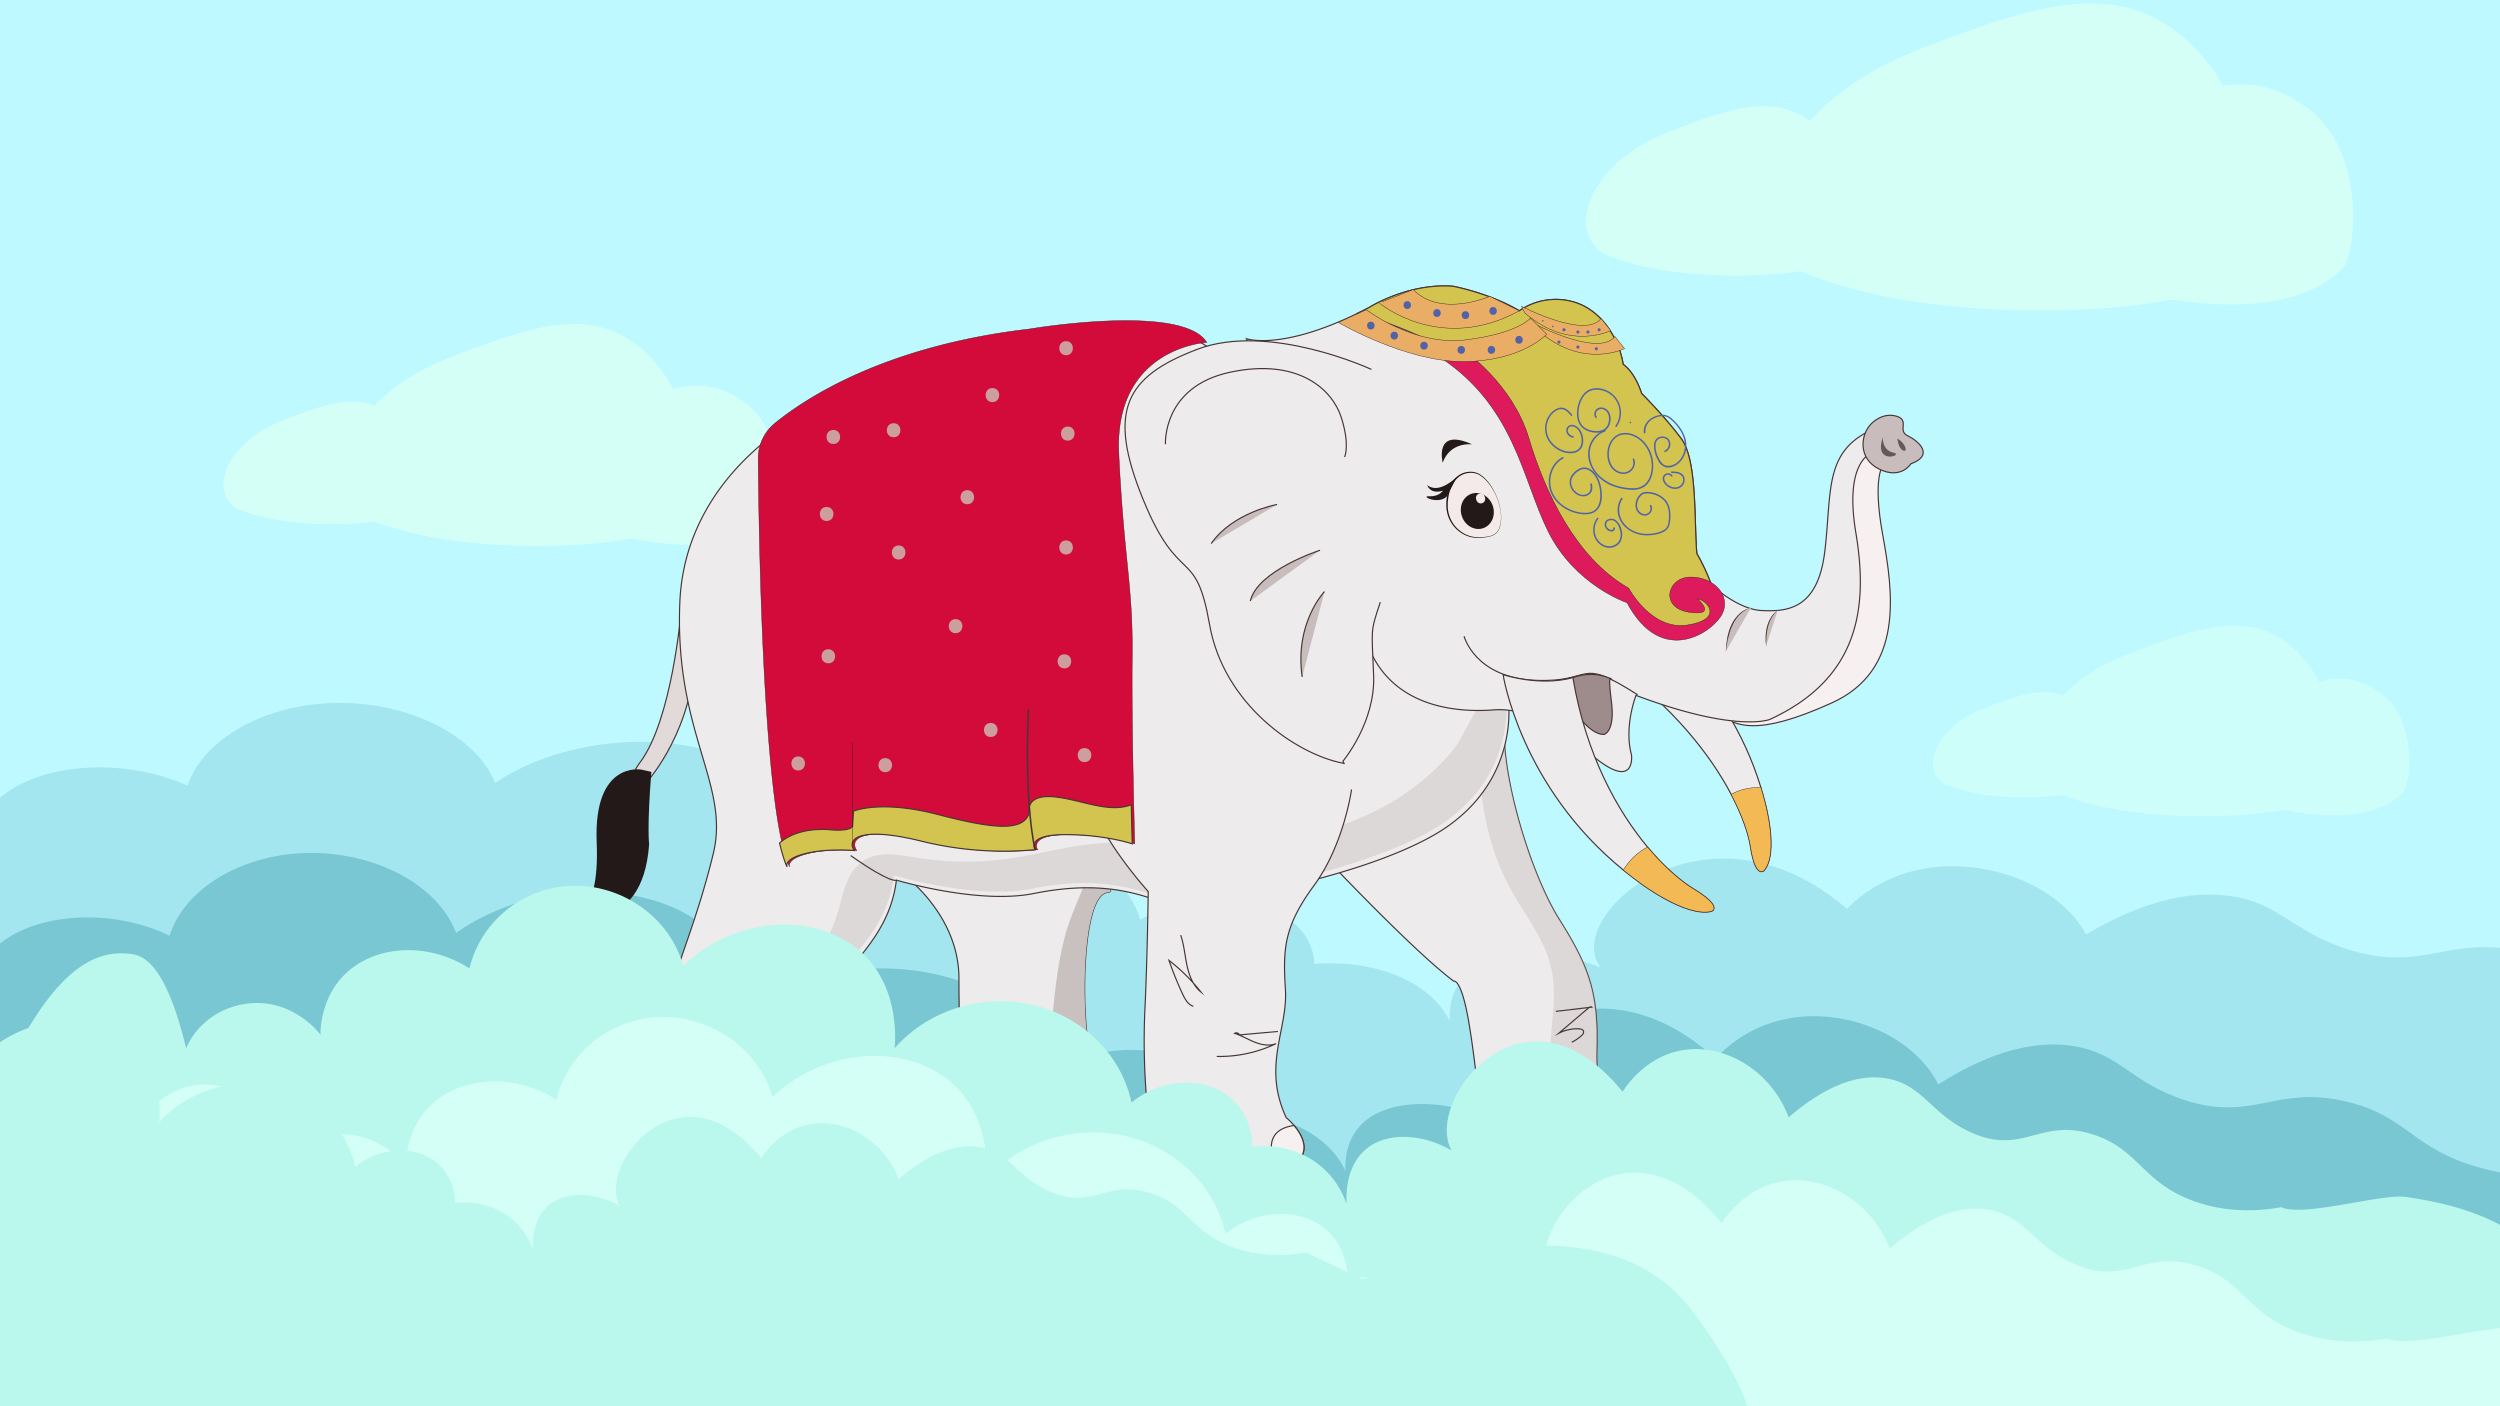 <svg id="Layer_1" data-name="Layer 1" xmlns="http://www.w3.org/2000/svg" xmlns:xlink="http://www.w3.org/1999/xlink" width="1600" height="900" viewBox="0 0 1600 900">
  <defs>
    <style>
      .cls-1, .cls-21, .cls-27 {
        fill: none;
      }

      .cls-2 {
        clip-path: url(#clip-path);
      }

      .cls-3 {
        fill: #bdf9ff;
      }

      .cls-4 {
        fill: #d4fff7;
      }

      .cls-5 {
        opacity: 0.76;
      }

      .cls-6, .cls-7 {
        fill: #79c7d3;
      }

      .cls-6 {
        opacity: 0.37;
      }

      .cls-8 {
        fill: #e2d9d9;
      }

      .cls-10, .cls-13, .cls-15, .cls-17, .cls-21, .cls-22, .cls-27, .cls-8 {
        stroke: #473535;
      }

      .cls-10, .cls-13, .cls-14, .cls-15, .cls-17, .cls-19, .cls-20, .cls-21, .cls-22, .cls-26, .cls-27, .cls-8 {
        stroke-miterlimit: 10;
      }

      .cls-10, .cls-13, .cls-15, .cls-17, .cls-21, .cls-22, .cls-8 {
        stroke-width: 0.75px;
      }

      .cls-9 {
        fill: #231919;
      }

      .cls-10 {
        fill: #edebeb;
      }

      .cls-11, .cls-12 {
        fill: #c9c0c0;
      }

      .cls-11 {
        opacity: 0.43;
      }

      .cls-13 {
        fill: #f7f0f0;
      }

      .cls-14 {
        fill: #f2b955;
      }

      .cls-14, .cls-19, .cls-20, .cls-26 {
        stroke: #231919;
        stroke-width: 0.25px;
      }

      .cls-15 {
        fill: #d3c34f;
      }

      .cls-16 {
        fill: #f4eaea;
      }

      .cls-17, .cls-23 {
        fill: #c9bcbc;
      }

      .cls-18 {
        fill: #5163a8;
      }

      .cls-19 {
        fill: #dd1b5c;
      }

      .cls-20 {
        fill: #eaad65;
      }

      .cls-22 {
        fill: #9e8b8b;
      }

      .cls-24 {
        fill: #473535;
      }

      .cls-25 {
        fill: #635a58;
      }

      .cls-26 {
        fill: #d30b3b;
      }

      .cls-28 {
        fill: #cc9e9e;
      }

      .cls-29 {
        fill: #baf7ec;
      }
    </style>
    <clipPath id="clip-path">
      <rect class="cls-1" width="1600" height="900"/>
    </clipPath>
  </defs>
  <g class="cls-2">
    <g>
      <rect class="cls-3" x="-308" width="2202" height="900"/>
      <g>
        <g>
          <path class="cls-4" d="M361.24,309.73s2.43-26.29,33.21-44.28,56.69-27.67,83.42-6.92,21.06,67.81,15.39,73.34c-11,10.75-34.72,24.88-98,11.07C357.19,334.64,361.24,309.73,361.24,309.73Z"/>
          <path class="cls-4" d="M220,291.59s8.47-39.64,68-62.87,98.31-34.63,131.56,3.54,16.64,102.14-6.78,110.13-121,14.43-179.78-11.25C233.06,331.14,212.08,319.33,220,291.59Z"/>
        </g>
        <g>
          <path class="cls-4" d="M221.91,313.48S223.25,299,240.24,289s31.28-15.27,46-3.81,11.61,37.41,8.49,40.46c-6.08,5.93-19.16,13.73-54.08,6.11C219.68,327.22,221.91,313.48,221.91,313.48Z"/>
          <path class="cls-4" d="M144,303.46s4.67-21.87,37.54-34.68,54.24-19.11,72.59,2,9.18,56.36-3.75,60.77-66.74,8-99.19-6.21C151.19,325.29,139.61,318.77,144,303.46Z"/>
        </g>
      </g>
      <g class="cls-5">
        <g>
          <path class="cls-4" d="M1424.5,488.32s2.09-22.59,28.53-38,48.71-23.78,71.67-5.95,18.1,58.26,13.22,63c-9.45,9.24-29.82,21.37-84.19,9.52C1421,509.72,1424.5,488.32,1424.5,488.32Z"/>
          <path class="cls-4" d="M1303.19,472.73s7.26-34.05,58.44-54,84.47-29.75,113,3,14.3,87.75-5.83,94.62-103.93,12.39-154.45-9.66C1314.38,506.72,1296.35,496.57,1303.19,472.73Z"/>
        </g>
        <g>
          <path class="cls-4" d="M1304.8,491.54s1.15-12.46,15.74-21,26.88-13.12,39.55-3.28,10,32.14,7.29,34.76c-5.22,5.1-16.45,11.8-46.45,5.25C1302.88,503.35,1304.8,491.54,1304.8,491.54Z"/>
          <path class="cls-4" d="M1237.86,482.94s4-18.79,32.25-29.8,46.6-16.42,62.37,1.67,7.88,48.42-3.22,52.21-57.35,6.84-85.22-5.33C1244,501.69,1234.09,496.09,1237.86,482.94Z"/>
        </g>
      </g>
      <path class="cls-6" d="M-370,690c76.09-181.9,136.65-201.28,180.62-196.18q28.77,3.35,48.38,60.09c10.16-16.53,34.07-27.83,61.11-28.89,39.12-1.54,61.66,19.26,62.65,20.2,0-3.62.43-27.48,29.25-42.71,28.53-15.08,73.06-15.45,108,.32,9.45-28,44.23-49.07,85.51-52.49,48.76-4,97.79,17.29,111.38,50.72,45.58-30.43,114.41-34,156.34-13,45.08,22.61,38.72,63.48,38.3,65.84,32.27-25.52,85-36.1,132.76-26.79,43.58,8.49,76.52,32.26,85.51,61.53,26.59-15.16,63.46-16.65,87.08-5.25s24.27,30.86,24.3,33.49c7.24-.58,27.68-1.6,48.91,6,27.45,9.86,36,26.92,37.69,30.6-2.18-48.74,60.79-49.35,96.79-34.14-25.87-32.58,67.51-115.11,157.52-37.65,3.14-3.42,22-23.18,56.56-26.76,38.13-3.94,80.32,13.32,96.45,43.09C1363.84,581,1396,569,1427.38,573.45c33.13,4.71,40,24.15,79,35.25,45.06,12.82,60.7-9.75,107.4,0,43.91,9.16,46,30.67,94,42.84,31.28,8,60.87,6.54,81.15,4.05,19.94,6.58,92.24-8.67,114.07-6.59,115.36,11,135.76,47.21,148.11,64,30.55,41.52-49.74,69.89-51.27,81-2,14.22-120.08,36.29-425.82,38-447.18-22.19-883-19.34-1330.17-16C89.42,817.15-80.32,830.85-234.7,832-275.41,825.08-370,808-370,690Z"/>
      <path class="cls-7" d="M-348,786c70.89-181.9,127.31-201.28,168.27-196.18q26.8,3.34,45.07,60.09c9.46-16.53,31.74-27.83,56.94-28.89,36.44-1.54,57.44,19.26,58.36,20.2,0-3.62.4-27.48,27.25-42.71,26.58-15.08,68.06-15.45,100.63.32,8.8-28,41.21-49.07,79.66-52.49,45.43-4,91.1,17.29,103.77,50.72,42.46-30.43,106.59-34,145.65-13,42,22.61,36.07,63.48,35.68,65.84,30.06-25.52,79.16-36.1,123.68-26.79,40.6,8.49,71.29,32.26,79.67,61.53,24.77-15.16,59.12-16.65,81.13-5.25s22.6,30.86,22.64,33.49c6.73-.58,25.78-1.6,45.56,6,25.57,9.86,33.53,26.92,35.11,30.6-2-48.74,56.64-49.35,90.18-34.14-24.11-32.58,62.89-115.11,146.74-37.65,2.93-3.42,20.45-23.18,52.7-26.76,35.52-3.94,74.83,13.32,89.85,43.09,26.76-17.08,56.72-29.07,86-24.61,30.87,4.71,37.26,24.15,73.58,35.25,42,12.82,56.56-9.75,100.06,0,40.91,9.16,42.91,30.67,87.56,42.84,29.14,8,56.7,6.54,75.6,4.05,18.58,6.58,85.93-8.67,106.27-6.59,107.47,11,126.48,47.21,138,64,28.45,41.52-46.35,69.89-47.77,81-1.81,14.22-111.87,36.29-396.71,38-416.61-22.19-822.61-19.34-1239.22-16-143.84,1.15-302,14.85-445.8,16C-259.87,921.08-348,904-348,786Z"/>
      <g>
        <g>
          <path class="cls-8" d="M435.82,391.81s-5.71,69.3-26.43,96.45c0,0-12.15,15.72,2.85,14.29,0,0,28.58-30,32.15-77.87S435.82,391.81,435.82,391.81Z"/>
          <path class="cls-9" d="M410.46,492.55s-30.72-5.72-28.58,46.44S364,585.42,364,585.42s47.15,15,51.44-45c0,0-1.43-10.71,1.43-46.43"/>
        </g>
        <path class="cls-10" d="M1036.07,746.26c-.76.29-1.55.55-2.35.79a80.28,80.28,0,0,1-9.11,2.19,115,115,0,0,1-31.52,1c-3.61-.37-7.31-.9-11.08-1.63s-7.59-1.64-11.43-2.78c-16.22-4.78-23.32-10.37-25.93-15.42-4.15-8,2.88-14.59,2.88-14.59s-2.67-33.22-7.5-61.62-9.64-26.25-9.64-26.25c-25.18-18.75-79.84-76.63-79.84-76.63-8.83-28.54,62.53-87.55,96.25-101.2,11.22-4.55,18.28-4.08,16.81,4.22-5.89,33.22,15,103.41,34.3,134s25.18,47.69,24.1,83.59S1036,718,1036,718a40,40,0,0,1,6.71,6.16,28,28,0,0,1,6.15,11C1049.81,739,1044.86,743.17,1036.07,746.26Z"/>
        <path class="cls-11" d="M1036.07,746.26c-.76.29-1.55.55-2.35.79a80.28,80.28,0,0,1-9.11,2.19,21,21,0,0,0,.76-5c.29-13.76-14.79-21.88-23.24-32.73-9.66-12.38-10.75-29.32-9.72-45s3.8-31.58.38-46.89c-4.21-18.78-17.1-34.19-26.28-51.11-19.37-35.64-22-77.53-19.71-118.4,11.22-4.55,18.28-4.08,16.81,4.22-5.89,33.22,15,103.41,34.3,134s25.18,47.69,24.1,83.59S1036,718,1036,718a40,40,0,0,1,6.71,6.16,28,28,0,0,1,6.15,11C1049.81,739,1044.86,743.17,1036.07,746.26Z"/>
        <g>
          <path class="cls-10" d="M713.73,700.44c-3.4,11.09-12.92,17.21-25.15,19.73-1.46.3-3,.56-4.5.75a78.8,78.8,0,0,1-11.44.64A129.2,129.2,0,0,1,637.73,716c-1.48-.44-3-.9-4.4-1.4-2.57-.83-5.06-1.74-7.47-2.71-32.15-12.86-10-30.72-10-30.72l-.06-.42c-.35-2.6-2.08-17.32-2.08-54.6,0-41.43-36.44-67.14-36.44-67.14,15-30.93,87.14-12,118.71,1.68,12.19,5.31,18.32,9.85,12.75,10.46-19.94,2.13-17.17,113.45-5.15,117.13a.35.35,0,0,1,.14,0C715.87,691.17,713.73,700.44,713.73,700.44Z"/>
          <path class="cls-12" d="M713.73,700.44c-3.4,11.09-12.92,17.21-25.15,19.73-.88-6,3.37-13.18,4.48-19.79a21.46,21.46,0,0,0-12.14.52c-9.91-16.72-8.65-37.53-6.69-56.86,1.58-15.6,3.6-31.29,7.8-46.42,3.48-12.47,9.26-24,13.67-36.13.09-.28.19-.54.29-.81,12.19,5.31,18.32,9.85,12.75,10.46-19.94,2.13-17.17,113.45-5.15,117.13a.35.35,0,0,1,.14,0C715.87,691.17,713.73,700.44,713.73,700.44Z"/>
          <path class="cls-13" d="M633.33,714.59c-2.57-.83-5.06-1.74-7.47-2.71-32.15-12.86-10-30.72-10-30.72l-.06-.42c2.88-.15,6.14,1,9.71,4.36C634.42,693.55,634.41,706.62,633.33,714.59Z"/>
          <path class="cls-13" d="M672.64,721.56A129.2,129.2,0,0,1,637.73,716c3.15-5.92,10-15.08,22.78-17C672.8,697.2,673.64,711.18,672.64,721.56Z"/>
          <path class="cls-13" d="M713.73,700.44c-3.81,12.41-15.27,18.59-29.65,20.48-.83-9-.06-27.73,19.51-32.65a.35.35,0,0,1,.14,0C715.87,691.17,713.73,700.44,713.73,700.44Z"/>
        </g>
        <path class="cls-10" d="M927.36,528.27c-45.73,32.87-167.19,55-187.2,47.87s-42.85-11.44-78.58-4.29-87.87-8.57-87.87-8.57c-3.58,28.57-20,45-37.86,66.43-14.94,17.93-18.89,45.34-17.26,65.95a88.49,88.49,0,0,0,1.53,11.22c3,14.3-15.5,17-27.24,17.35-.51,0-1,0-1.5,0-2.76,0-5-.06-6.38-.14-.85,0-1.32-.09-1.32-.09-21-.71-36.39-6.63-47.44-14.91a63.17,63.17,0,0,1-7.23-6.34A65.86,65.86,0,0,1,410.6,659a39.83,39.83,0,0,1,.21-5c2.16-19.28,17.87-15.71,17.87-15.71,3.57-19.28,17.14-47.87,27.86-92.15s-25-77.17-21.44-160.76,81.45-120.74,81.45-120.74,200.77-45.72,224.34-50A40.31,40.31,0,0,1,778,226.77L885.2,247.5l78,195.05,2,5S973.08,495.4,927.36,528.27Z"/>
        <path class="cls-13" d="M429,702.77A65.86,65.86,0,0,1,410.6,659C422.17,661.56,452.92,671.49,429,702.77Z"/>
        <path class="cls-13" d="M485,724.11c-.85,0-1.32-.09-1.32-.09-21-.71-36.39-6.63-47.44-14.91,2.52-3.38,10.13-9.71,31.73-8.67C482.73,701.16,485.7,712.77,485,724.11Z"/>
        <path class="cls-11" d="M925.84,525.23c-45.73,32.87-167.18,55-187.19,47.87s-42.86-11.43-78.58-4.28-87.88-8.58-87.88-8.58c-3.58,28.57-20,45-37.86,66.44-14.94,17.93-18.89,45.33-17.26,66a88.58,88.58,0,0,0,1.53,11.21c3,14.31-15.5,17-27.23,17.36h-1.51a61.22,61.22,0,0,0,1.84-7.38C497,685.17,484,652,501.08,628.41c8.08-11.12,21.56-17.58,28.82-29.24,9.67-15.56,7.57-39,23.19-48.6,10-6.13,22.75-3.4,34.33-1.53a195.71,195.71,0,0,0,58.54.42c18.49-2.64,36.6-7.83,55.2-9.53s37.49.18,56.24.88c43.45,1.61,88.25-3.48,126.7-23.76a151.74,151.74,0,0,0,45.61-36.67c8.93-10.67,16.81-37.59,30.94-40.67l1.06-.2,2,5S971.57,492.36,925.84,525.23Z"/>
        <path class="cls-13" d="M1205.27,297.51s-7.14,7.5-.36,44.65S1218.84,429,1172.05,450s-63.94,17.14-77.16,1.07,50-40.37,50-40.37l26.79-14.28,3.57-46.8s-1.07-45.37,10-55.73,21.43-9.64,21.43-9.64Z"/>
        <g>
          <g>
            <path class="cls-10" d="M1128.77,557.33c10-10.7.83-43.81.83-43.81q-1.21-4.89-2.65-9.58c-22.21-73.21-81.16-114.3-81.16-114.3-3.31,23.21-15.54,33.41-15.54,33.41,40.93,29.28,64.87,60.92,77.72,85.35,7.5,14.26,11.21,26.05,12.35,33.5C1123.4,562.15,1128.77,557.33,1128.77,557.33Z"/>
            <path class="cls-14" d="M1128.77,557.33c10-10.7.83-43.81.83-43.81q-1.21-4.89-2.65-9.58c-7-.09-13.56,1.3-19,4.46,7.5,14.26,11.21,26.05,12.35,33.5C1123.4,562.15,1128.77,557.33,1128.77,557.33Z"/>
          </g>
          <path class="cls-10" d="M1187.77,341.09c7.85,47.16,2.5,92.87-55,119.31,0,0-21.07,8.93-85.73-15.36,0,0-7.85,20-2.86,38.21,0,0,2.51,21.44-21.43,3.22s-43.57-33.93-66.8-32.14-67.52-1.08-81.8-45-76.44-192.55-76.44-192.55,21.75,7.8,71.19-16.28c2.39-1.15,4.85-2.4,7.39-3.72,0,0,24.65-15.71,53.59-13.57,0,0,23.21,4.28,42.51,15.71a41,41,0,0,1,34.64-5.7c20,5.7,30,27.14,31.8,40,0,0,7.15,4.28,11.79,18.57,0,0,15,15,25.36,28.93s8.21,52.52,10,73.59a122.13,122.13,0,0,1,9.29,20s1.22,1.14,3.3,2.82c5.63,4.54,17.62,13.09,28.84,13.61,15.37.71,35.72,0,40.37-37.15s-.71-63.22,28.22-77.52l2.51,13.57S1179.9,293.94,1187.77,341.09Z"/>
          <path class="cls-15" d="M1098.55,377.13l-.44,1.64-1.34,15.55c-21.71,27.58-55.2-11.52-55.2-11.52s-32.14-26.27-44.47-43.14-17.41-55.46-40.46-89.49c-18-26.62-67.21-43.57-87.76-49.68,2.39-1.15,4.85-2.4,7.39-3.72,0,0,24.65-15.71,53.59-13.57,0,0,23.21,4.28,42.51,15.71a41,41,0,0,1,34.64-5.7c20,5.7,30,27.14,31.8,40,0,0,7.15,4.28,11.79,18.57,0,0,15,15,25.36,28.93s8.21,52.52,10,73.59a122.13,122.13,0,0,1,9.29,20S1096.47,375.45,1098.55,377.13Z"/>
          <g>
            <g>
              <g>
                <g>
                  <path class="cls-16" d="M960.69,330.73c0,11.42-4.92,13.13-14.91,13.13s-19.29-8.87-19.29-20.29,5.12-21.08,15.11-21.08S960.69,319.31,960.69,330.73Z"/>
                  <path class="cls-9" d="M960.74,330.73a19.91,19.91,0,0,1-1.09,7.42,8.09,8.09,0,0,1-5.43,5,27.46,27.46,0,0,1-7.48,1.05,19,19,0,0,1-7.53-1.1A20.81,20.81,0,0,1,927.92,333a21.32,21.32,0,0,1-2.17-7.45l-.12-1.95,0-1.92a35.16,35.16,0,0,1,.38-3.84,26.89,26.89,0,0,1,2.34-7.38,16.57,16.57,0,0,1,4.94-6.06,13.4,13.4,0,0,1,7.4-2.46,11.32,11.32,0,0,1,7.37,2.29,23.51,23.51,0,0,1,5.33,5.44,39.15,39.15,0,0,1,3.77,6.55A35.48,35.48,0,0,1,960.74,330.73Zm-.1,0A35.39,35.39,0,0,0,957,316.3a36.91,36.91,0,0,0-3.87-6.41,22.77,22.77,0,0,0-5.33-5.22c-4.08-3.06-10-2.53-13.95.4a15.65,15.65,0,0,0-4.61,5.78A25.51,25.51,0,0,0,927,318a31.09,31.09,0,0,0-.36,7.46,20.54,20.54,0,0,0,2,7.16,20.23,20.23,0,0,0,10.72,9.94,18.49,18.49,0,0,0,7.33,1.23,26,26,0,0,0,7.41-.88,7.92,7.92,0,0,0,5.35-4.8A20,20,0,0,0,960.64,330.73Z"/>
                </g>
                <g>
                  <ellipse class="cls-9" cx="945.48" cy="327.05" rx="10.44" ry="11.63" transform="translate(-54.97 326.32) rotate(-19.04)"/>
                  <ellipse class="cls-16" cx="947.57" cy="319" rx="2.89" ry="3.22" transform="translate(-52.23 326.57) rotate(-19.04)"/>
                </g>
              </g>
              <path class="cls-9" d="M942.2,284.4s-13.92-2-18.89,11.73C923.31,296.13,917.54,273.26,942.2,284.4Z"/>
            </g>
            <path class="cls-9" d="M932.65,304.88s-11.33,11.93-19.29,5.57c0,0,1.79,6.16,10.15,3.58,0,0-2.37,3.63-8,3.6l-.79,0c-6.17-.4,5.56,5.56,11.13.2"/>
          </g>
          <g>
            <path class="cls-10" d="M877.7,236.42s-65.37-30.36-111.45-12.86-57.87,39.3-34.65,96.09,33.58,28.94,42.51,80,55.37,83.23,86.09,88.95l-.72-1.43s20.72-24.65,19.65-54.66-2.5-27.14,4.29-47.15"/>
            <path class="cls-10" d="M745.89,284.29s-2.15-36.79,41.43-46.08,65.38,11.07,71.09,28.93,2.14,25.36,2.14,25.36"/>
            <path class="cls-17" d="M817.33,322.87s-28.22,5-42.15,25"/>
            <path class="cls-17" d="M844.84,352.16s-40,12.86-44.66,32.51"/>
            <path class="cls-17" d="M847.69,378.59s-19.29,20-14.28,54.66"/>
          </g>
          <path class="cls-18" d="M1031.66,222.78a1,1,0,0,0,0-2,1,1,0,0,0,0,2Z"/>
          <g>
            <path class="cls-18" d="M1027,275.29a15.71,15.71,0,0,0-10,10.83c-1.5,5.36-.06,11.12,3.05,15.64a26.52,26.52,0,0,0,14,9.95,38,38,0,0,0,9,1.69,15.22,15.22,0,0,0,8.55-1.43c4.82-2.7,6.55-9,6.49-14.18a22.85,22.85,0,0,0-5.59-14.68c-3.42-3.89-8.73-6.67-14-5.92-5.54.77-8.88,5.72-9.64,10.94-.78,5.4.89,11.77,6.18,14.26a8.43,8.43,0,0,0,7.35.16,7.49,7.49,0,0,0,3.93-5.6,6,6,0,0,0-.49-3.25c-.26-.59-1.12-.08-.86.5a5.81,5.81,0,0,1-1.29,6.11,6.55,6.55,0,0,1-6.51,1.79c-5.42-1.33-7.71-7-7.49-12.12.21-4.83,2.62-10.08,7.6-11.52,4.8-1.39,10.09.92,13.51,4.28a21.57,21.57,0,0,1,6.2,13c.5,4.75-.45,10.43-4,13.92a10.86,10.86,0,0,1-7.53,2.79,33.49,33.49,0,0,1-8.35-.95,27.67,27.67,0,0,1-14.18-7.74,19.63,19.63,0,0,1-5.51-14,15.48,15.48,0,0,1,6.74-12.07,12.64,12.64,0,0,1,3.08-1.47c.61-.19.35-1.16-.26-1Z"/>
            <path class="cls-18" d="M1034.72,273a15.73,15.73,0,0,0-11.93-24.55,12,12,0,0,0-6,1.1,11.1,11.1,0,0,0-4,3.54,20.21,20.21,0,0,0-3.49,10.16c-.26,3.39.36,7,2.63,9.67,2.49,2.92,6.84,4.12,10.57,4a9,9,0,0,0,5.15-1.7,8.28,8.28,0,0,0,2.87-4.77c.81-3.48-.11-7.78-3.72-9.26a4.85,4.85,0,0,0-4.67.39,4.44,4.44,0,0,0-1.76,3.89,3.52,3.52,0,0,0,.79,1.93c.39.51,1.09-.2.7-.71a3.09,3.09,0,0,1,.26-3.72,3.58,3.58,0,0,1,4-1c3.46,1.16,4.16,5.35,3.34,8.47a7,7,0,0,1-2.86,4.25,8.6,8.6,0,0,1-4.81,1.19c-3.37,0-7.16-1.15-9.34-3.87-1.91-2.39-2.39-5.62-2.19-8.59a19.82,19.82,0,0,1,2.89-9.13,10.73,10.73,0,0,1,3.4-3.47,10.33,10.33,0,0,1,5.31-1.41,14.72,14.72,0,0,1,8.94,3.09,14.41,14.41,0,0,1,5.25,7.93,15.09,15.09,0,0,1-.93,9.93,15.33,15.33,0,0,1-1.22,2.12c-.36.53.51,1,.87.51Z"/>
            <path class="cls-18" d="M1053.06,276.76a9.16,9.16,0,0,1,4.75-8.61c2.94-1.72,7.22-2.73,10.21-.66a24.88,24.88,0,0,1,3.67,3.29,27.72,27.72,0,0,1,3.2,4,19.66,19.66,0,0,1,3.41,9.11c.48,5.44-2.38,11.72-7.75,13.68a7.13,7.13,0,0,1-5,.2c-1.63-.66-2.69-2.29-3.54-3.76a18.93,18.93,0,0,1-2-5,12.2,12.2,0,0,1-.33-5.06,4.2,4.2,0,0,1,3-3.49,4.58,4.58,0,0,1,4,.73c2.34,1.87,1.49,6-1.2,7.12-.59.24-.34,1.21.26,1a5.51,5.51,0,0,0,2.94-7c-1.14-2.81-4.72-3.66-7.29-2.37-3.46,1.74-3.1,6.33-2.33,9.49a19.54,19.54,0,0,0,2.29,5.53,8.31,8.31,0,0,0,4.11,3.91c3.22,1.11,7-.55,9.29-2.76a15,15,0,0,0,4.34-8.42c1.21-7.45-3.24-14.47-8.56-19.26a9.89,9.89,0,0,0-4.92-2.88,12.44,12.44,0,0,0-5.91.73c-3.6,1.25-6.72,4-7.54,7.88a8.8,8.8,0,0,0-.16,2.71c.06.64,1.06.65,1,0Z"/>
            <path class="cls-18" d="M1006.19,265.43c-1.93-2.34-4.4-5-7.73-4.49-3,.42-5.7,2.81-7.31,5.31a14.85,14.85,0,0,0,.36,16.48c3.35,4.75,9.67,8.21,15.58,7.18a7.07,7.07,0,0,0,6-5.85,12.66,12.66,0,0,0-1.69-8.73c-1.42-2.22-4.67-4.51-7.34-2.88a3.72,3.72,0,0,0-1.63,3.4,4.63,4.63,0,0,0,2.11,3.42,6.4,6.4,0,0,0,2,.88.5.5,0,0,0,.26-1,4.6,4.6,0,0,1-3.16-2.41,2.92,2.92,0,0,1,.63-3.26c1.11-1,2.85-.56,4,.1a7,7,0,0,1,2.51,2.66,11.64,11.64,0,0,1,1.26,7.8,6,6,0,0,1-2,3.49,7.06,7.06,0,0,1-3.61,1.43c-5.18.66-10.67-2.29-13.75-6.34a13.85,13.85,0,0,1-1.48-14.48,11.62,11.62,0,0,1,6.23-6c3.47-1.22,6,1.47,8,3.92.41.5,1.12-.21.71-.7Z"/>
            <path class="cls-18" d="M1000,292.56c-7.12,3.72-10.17,12.72-8.26,20.27,2.14,8.43,10.16,14.33,18.42,15.9,4.27.81,9.55.81,12.5-2.93s2.82-9,2.12-13.28c-.76-4.64-2.91-9.83-7.15-12.3a6.93,6.93,0,0,0-6.27-.54,13,13,0,0,0-5.42,4.47c-2.59,3.77-1.28,8.84,2.19,11.58a8.11,8.11,0,0,0,6.52,1.82,5.58,5.58,0,0,0,4.29-3.85,9.17,9.17,0,0,0-.16-4c-.12-.63-1.08-.36-1,.27a7.31,7.31,0,0,1,0,3.8A4.29,4.29,0,0,1,1016,316a6.14,6.14,0,0,1-6.18-.28c-3.49-2-5.49-6.66-3.42-10.36a11.83,11.83,0,0,1,4.83-4.47,6,6,0,0,1,6,.28c3.83,2.29,5.77,7,6.53,11.22a24.53,24.53,0,0,1,.28,6.84,11.9,11.9,0,0,1-1.93,5.71c-2.53,3.56-7.41,3.62-11.3,2.93-7.55-1.32-14.91-6.26-17.59-13.67-2.39-6.6-.53-14.85,5-19.29a14.38,14.38,0,0,1,2.25-1.45c.57-.29.07-1.16-.5-.86Z"/>
            <path class="cls-18" d="M1037.49,318.81a13.89,13.89,0,0,0-1.82,10.88,15.9,15.9,0,0,0,6,8.91,20.1,20.1,0,0,0,10.85,4,25.62,25.62,0,0,0,6.6-.42,19.35,19.35,0,0,0,5.76-1.87,7.07,7.07,0,0,0,3.5-4.16,22.56,22.56,0,0,0,.7-6.24c0-3.94-.92-7.81-3.8-10.65a16.28,16.28,0,0,0-9.42-4.33c-1.9-.23-4-.23-5.6.95a9.46,9.46,0,0,0-3.13,4.72c-1.11,3.52,0,7.65,3.7,9.07a4.65,4.65,0,0,0,4.53-.54,4.92,4.92,0,0,0,2-3.76,3.85,3.85,0,0,0-.55-2c-.34-.55-1.2,0-.87.5a3.32,3.32,0,0,1-.33,3.65,3.62,3.62,0,0,1-3.73,1.43,5.35,5.35,0,0,1-3.55-2.84,7,7,0,0,1-.2-5.24,8,8,0,0,1,3-4.34c1.51-.94,3.49-.8,5.18-.53a15.15,15.15,0,0,1,8.3,4c2.6,2.57,3.5,6,3.51,9.61a26.12,26.12,0,0,1-.48,5.59,6.1,6.1,0,0,1-3,4.13,17,17,0,0,1-5,1.76,25.22,25.22,0,0,1-5.87.59,19.68,19.68,0,0,1-10.21-2.92,15.72,15.72,0,0,1-6.28-7.32,13.53,13.53,0,0,1-.07-9.88,11.62,11.62,0,0,1,1.19-2.19c.36-.54-.51-1-.87-.51Z"/>
            <path class="cls-18" d="M1069.9,302.74c2.18,0,4.88.07,6.44,1.85,1.39,1.56,1,4-.25,5.52-3,3.75-10,1.19-10.89-3.23a2.41,2.41,0,0,1,1.43-2.89,2.52,2.52,0,0,1,2.85.81c.37.53,1.24,0,.87-.5a3.49,3.49,0,0,0-5.88.38c-1.24,2.67,1,5.58,3.17,6.92,2.37,1.46,5.72,1.93,8.1.21a5.86,5.86,0,0,0,2.17-6.52c-1.22-3.2-5.08-3.52-8-3.55a.5.5,0,0,0,0,1Z"/>
            <path class="cls-18" d="M1022.07,331.65a12.57,12.57,0,0,0-1.1,13.16c2.11,4.05,6.84,6.8,11.41,5.45a8,8,0,0,0,5-4.05,10.67,10.67,0,0,0,.29-7.51,10.19,10.19,0,0,0-3.63-5.83,5,5,0,0,0-5.51-.13c-2.07,1.39-1.94,4.1-.39,5.84a4.33,4.33,0,0,0,3.45,1.59,2.07,2.07,0,0,0,1.93-2.37c-.11-.63-1.07-.36-1,.27a1,1,0,0,1-.73,1,2.38,2.38,0,0,1-1.88-.35,4.05,4.05,0,0,1-1.83-2.12,2.72,2.72,0,0,1,2.28-3.59c4.17-.83,6.22,4.46,6.7,7.69a8,8,0,0,1-1.23,6.05,7.44,7.44,0,0,1-4.52,2.7c-3.88.75-7.67-1.76-9.46-5.1a11.57,11.57,0,0,1,1.07-12.23c.39-.51-.48-1-.87-.51Z"/>
            <path class="cls-18" d="M1043.45,270.86a.5.5,0,0,0,0-1,.5.5,0,0,0,0,1Z"/>
          </g>
          <path class="cls-19" d="M937.36,224.63s30.72,21.08,41.08,55.73,30,76.8,63.94,96.09c0,0,14.29,27.15,37.51,23.58s13.21-15.72,6.43-16.79c0,0,13.57,11.43-5.36,8.57s-13.93-22.5,1.07-22.5,25.72,11.79,20.36,23.22-38.58,35.36-61.08-6.79c0,0-33.22-11.07-50.37-45.37s-21.43-82.16-72.87-114Z"/>
          <g>
            <path class="cls-20" d="M973.79,196.06s40.73,21.16,50.91,7.77l6.16,7.76s-26.53,13.4-54.92-11.25Z"/>
            <path class="cls-20" d="M982.63,207.58s40.73,21.16,50.91,7.77l6.16,7.77s-26.52,13.39-54.92-11.26Z"/>
            <g>
              <g>
                <path class="cls-20" d="M856.62,206.42l17.87-8.22s30.36,23.58,63.94,19.29,41.08-13.93,41.08-13.93l10.36,10.36s-15.72,17.14-52.87,17.5S856.62,206.42,856.62,206.42Z"/>
                <path class="cls-20" d="M882.7,193.91s38.94,32.87,89.66,5l-18.93-9.28s-31.08,13.93-48.94-4.29l-20,7.86"/>
              </g>
              <path class="cls-18" d="M935.21,226.42c3.22,0,3.23-5,0-5s-3.22,5,0,5Z"/>
              <path class="cls-18" d="M954.5,226.42c3.22,0,3.23-5,0-5s-3.22,5,0,5Z"/>
              <path class="cls-18" d="M972.19,220c3.21,0,3.22-5,0-5s-3.23,5,0,5Z"/>
              <path class="cls-18" d="M911.37,223.74c3.22,0,3.22-5,0-5s-3.22,5,0,5Z"/>
              <path class="cls-18" d="M892.35,217.31c3.21,0,3.22-5,0-5s-3.23,5,0,5Z"/>
              <path class="cls-18" d="M877.34,210.88c3.22,0,3.23-5,0-5s-3.22,5,0,5Z"/>
              <path class="cls-18" d="M900.65,197.75c3.22,0,3.22-5,0-5s-3.22,5,0,5Z"/>
              <path class="cls-18" d="M919.67,202.84c3.22,0,3.23-5,0-5s-3.22,5,0,5Z"/>
              <path class="cls-18" d="M937.89,204.18c3.22,0,3.22-5,0-5s-3.22,5,0,5Z"/>
              <path class="cls-18" d="M955.57,201.5c3.22,0,3.23-5,0-5s-3.22,5,0,5Z"/>
            </g>
            <path class="cls-18" d="M987.37,205.84a.5.5,0,0,0,0-1,.5.5,0,0,0,0,1Z"/>
            <path class="cls-18" d="M993.8,209.42a.5.5,0,0,0,0-1,.5.5,0,0,0,0,1Z"/>
            <path class="cls-18" d="M1000.94,212.06a1,1,0,0,0,0-2,1,1,0,0,0,0,2Z"/>
            <path class="cls-18" d="M1009.87,213.49a1,1,0,0,0,0-2,1,1,0,0,0,0,2Z"/>
            <path class="cls-18" d="M1016.3,213.49a1,1,0,0,0,0-2,1,1,0,0,0,0,2Z"/>
            <path class="cls-18" d="M1023.45,212.06a1,1,0,0,0,0-2,1,1,0,0,0,0,2Z"/>
            <path class="cls-18" d="M1021.66,224.2a1,1,0,0,0,0-2,1,1,0,0,0,0,2Z"/>
            <path class="cls-18" d="M1009.87,223.13a1,1,0,0,0,0-2,1,1,0,0,0,0,2Z"/>
            <path class="cls-18" d="M997.73,219.92a1,1,0,0,0,0-2,1,1,0,0,0,0,2Z"/>
          </g>
          <path class="cls-21" d="M937,407.17s6.79,26.44,45.37,28.22,26.07-16.07,65.72,9.29"/>
          <path class="cls-22" d="M998.08,439.68s15.36,30.72,28.58,30.36c0,0,7.15-1.78,4.64-21.07s0-14.29,0-14.29-9.65-6.07-24.65-1.07l-10.35,2.14Z"/>
          <g>
            <path class="cls-10" d="M1095.25,583.29c-17.15,3.91-47.52-19.65-47.52-19.65q-4.55-3.35-8.79-6.8c-66.08-53.73-76.94-125-76.94-125,26.8,7.86,44.65,1.79,44.65,1.79,8.35,49.86,28.82,85.76,47.79,108.5,11.09,13.27,21.65,22,29,26.53C1103.46,580.78,1095.25,583.29,1095.25,583.29Z"/>
            <path class="cls-14" d="M1095.25,583.29c-17.15,3.91-47.52-19.65-47.52-19.65q-4.55-3.35-8.79-6.8a40,40,0,0,1,15.5-14.73c11.09,13.27,21.65,22,29,26.53C1103.46,580.78,1095.25,583.29,1095.25,583.29Z"/>
          </g>
        </g>
        <g>
          <g>
            <path class="cls-23" d="M1120.61,389s-15,1.61-16.08,27.87"/>
            <path class="cls-24" d="M1120.61,389a14,14,0,0,0-3.88,1.74,18.14,18.14,0,0,0-3.3,2.61,22.81,22.81,0,0,0-4.68,7,29.85,29.85,0,0,0-1.58,3.93c-.45,1.34-.73,2.74-1.14,4.11s-.58,2.8-.82,4.21-.38,2.85-.64,4.28h-.07l.32-4.32c.17-1.44.43-2.86.64-4.29s.63-2.82,1-4.2a32.41,32.41,0,0,1,1.56-4,22.36,22.36,0,0,1,5-7.05,15.43,15.43,0,0,1,7.58-4Z"/>
          </g>
          <g>
            <path class="cls-23" d="M1137.76,390.56s-9.65,5.36-7.51,23"/>
            <path class="cls-24" d="M1137.77,390.59a15,15,0,0,0-2.18,2.26,17.06,17.06,0,0,0-1.74,2.57,23.2,23.2,0,0,0-2.29,5.72,32.34,32.34,0,0,0-1,6.13c-.1,1-.11,2.09-.18,3.14s0,2.11,0,3.19h-.07l-.28-3.18c0-1.06,0-2.12,0-3.18a30.79,30.79,0,0,1,.29-3.18l.24-1.57.38-1.55a21.78,21.78,0,0,1,2.52-5.84,14.84,14.84,0,0,1,4.38-4.58Z"/>
          </g>
        </g>
        <g>
          <path class="cls-10" d="M865,505.22s-4.83,35.38-24.11,61.62-19.83,40.74-18.22,66.46-15,48.76.53,82a43.11,43.11,0,0,1,5,5c4.66,5.55,10,14.69,3.07,22.28-2.31,2.54-7,4.94-13.18,6.85h0a88.5,88.5,0,0,1-10.35,2.42h0c-13.48,2.33-30.51,2.42-46.33-1.92-2.05-.54-4.07-1.18-6.07-1.9-9.77-3.49-18.78-8.86-25.83-16.7,0,0-5.42-6.9,3.58-20.69.37-.59.79-1.2,1.23-1.82a445.81,445.81,0,0,1-1.61-62.15c1.61-32.69,2.16-76.1,2.16-76.1s-22-24.1-32.69-47.15"/>
          <path class="cls-21" d="M755.64,598.49c2.15,6.2,2.64,12.84,4,19.26s3.85,13,8.94,17.12a118.52,118.52,0,0,0-20.44-20.22,231,231,0,0,0,9,22.15c1.47,3,3.4,6.28,6.63,7.25"/>
          <path class="cls-21" d="M817.87,660.14l-24.57,2.2a2.21,2.21,0,0,0-3.15-1c4.47,1.43,8.52,3.91,12.88,5.64s9.33,2.67,13.69.93a84,84,0,0,1-38,8.21"/>
          <path class="cls-13" d="M831.26,742.6c-2.31,2.54-7,4.94-13.18,6.85h0c-11.28-22.63,1.41-28,10.13-29.13C832.85,725.87,838.15,735,831.26,742.6Z"/>
          <path class="cls-13" d="M807.69,751.87c-13.48,2.33-30.51,2.42-46.33-1.92.07-.35.15-.71.24-1.12,1.38-6.17,6.3-18.42,23.58-18C795.81,731.07,803,741.12,807.69,751.87Z"/>
          <path class="cls-13" d="M755.29,748.05c-9.77-3.49-18.78-8.86-25.83-16.7,0,0-5.42-6.9,3.58-20.69,2.65-1.7,6.05-1.5,10.34,2.48C753.86,722.82,760.4,737.85,755.29,748.05Z"/>
        </g>
        <path class="cls-21" d="M573.71,563.28s-2.86,2.85-29.29-15.72"/>
        <path class="cls-13" d="M982,748.6c-3.76-.73-7.59-1.64-11.43-2.78-16.22-4.78-23.32-10.37-25.93-15.42C952.38,726.15,976,716.13,982,748.6Z"/>
        <path class="cls-13" d="M1033.72,747.05c-10.17,3.13-24.58,4.82-40.63,3.18.87-7.23,4.92-17.86,20.89-20C1026.43,728.65,1031.64,737.7,1033.72,747.05Z"/>
        <path class="cls-13" d="M1036.07,746.26c-1.58-5.45-3.69-17.49,6.59-22.15a28,28,0,0,1,6.15,11C1049.81,739,1044.86,743.17,1036.07,746.26Z"/>
        <path class="cls-21" d="M995.77,647.27l23-2.7c-.55-.54-1.46,0-2.06.46L997.59,661.3a25.66,25.66,0,0,1,12.74-2.86c1.32,0,2.95.47,3.18,1.77a3,3,0,0,1-1.27,2.49,26.68,26.68,0,0,1-6.3,4.34"/>
        <g>
          <path class="cls-17" d="M1197.23,271.61s6.7-7.77,16.08-5.36.8,9.38,7.5,12.59,17.68,12.33,2.14,18c0,0-6.16,10.18-20.09,3.48S1190.8,278.31,1197.23,271.61Z"/>
          <path class="cls-25" d="M1205,279.91s-.53,8.31,6.83,9.78S1198.84,298.13,1205,279.91Z"/>
          <path class="cls-25" d="M1214.38,280.72s.27,5.76,3.48,7.5S1220,283.93,1214.38,280.72Z"/>
        </g>
        <g>
          <g>
            <path class="cls-26" d="M716.05,290.37c3.22,68,9.11,84.12,8.58,129.67-.33,28.8.4,69.16,1,95,.33,15,.62,25.06.62,25.06s-17.14-5.9-42.87-5.9-19.28,9.65-19.28,9.65a218.53,218.53,0,0,1-72.34-5.36c-29.7-7.43-42.57-4.69-44.47.64-.58,1.58-.17,3.4,1.06,5.26,0,0-18.22-1.61-32.14,2.14-12.28,3.31-11.23,7.45-10.82,8.38-.47-.9-2.36-4.92-4.86-15.32-6.11-25.38-13.85-96.87-15.29-245.88a29,29,0,0,1,10.64-22.8c20.46-16.67,71.33-49.69,162.86-60.34,0,0,98-16.62,113.59,8.57C772.32,219.1,712.85,222.31,716.05,290.37Z"/>
            <path class="cls-15" d="M724.63,540.06s-17.14-5.9-42.87-5.9-19.28,9.65-19.28,9.65a218.53,218.53,0,0,1-72.34-5.36c-29.7-7.43-42.57-4.69-44.47.64-.58,1.58-.17,3.4,1.06,5.26,0,0-18.22-1.61-32.14,2.14-12.28,3.31-11.23,7.45-10.82,8.38-.47-.9-2.35-4.92-4.86-15.32,5.12-4.48,14.67-9.52,31.21-8.6,0,0,13.41,1.6,15.55-2.15l.53-9.64s17.14-7.5,54.12,2.14S655,532,658.73,520.24c0,0-3.22-12.33,16.61-10.19,16.88,1.82,34.54,10.64,48.67,4.95C724.35,530,724.63,540.06,724.63,540.06Z"/>
            <path class="cls-27" d="M662.48,543.81s-7-26.79-4.29-90"/>
            <path class="cls-26" d="M545.67,540.06V475.22"/>
          </g>
          <path class="cls-28" d="M529.06,333.44c5.79,0,5.8-9,0-9s-5.81,9,0,9Z"/>
          <path class="cls-28" d="M619.07,322.72c5.8,0,5.81-9,0-9s-5.8,9,0,9Z"/>
          <path class="cls-28" d="M611.57,405.24c5.79,0,5.8-9,0-9s-5.8,9,0,9Z"/>
          <path class="cls-28" d="M575.14,358.09c5.79,0,5.8-9,0-9s-5.8,9,0,9Z"/>
          <path class="cls-28" d="M530.13,424.53c5.79,0,5.8-9,0-9s-5.8,9,0,9Z"/>
          <path class="cls-28" d="M634.08,471.68c5.79,0,5.8-9,0-9s-5.8,9,0,9Z"/>
          <path class="cls-28" d="M566.56,494.19c5.79,0,5.8-9,0-9s-5.8,9,0,9Z"/>
          <path class="cls-28" d="M510.84,493.12c5.79,0,5.8-9,0-9s-5.8,9,0,9Z"/>
          <path class="cls-28" d="M681.23,427.75c5.79,0,5.8-9,0-9s-5.8,9,0,9Z"/>
          <path class="cls-28" d="M682.3,354.87c5.79,0,5.8-9,0-9s-5.8,9,0,9Z"/>
          <path class="cls-28" d="M683.37,282c5.79,0,5.8-9,0-9s-5.8,9,0,9Z"/>
          <path class="cls-28" d="M571.92,279.86c5.79,0,5.8-9,0-9s-5.8,9,0,9Z"/>
          <path class="cls-28" d="M682.3,227.35c5.79,0,5.8-9,0-9s-5.8,9,0,9Z"/>
          <path class="cls-28" d="M635.15,257.35c5.79,0,5.8-9,0-9s-5.8,9,0,9Z"/>
          <path class="cls-28" d="M533.34,284.15c5.79,0,5.8-9,0-9s-5.8,9,0,9Z"/>
          <path class="cls-28" d="M694.09,487.76c5.79,0,5.8-9,0-9s-5.8,9,0,9Z"/>
        </g>
        <path class="cls-13" d="M492.88,724.23c3-9.1,10-23.12,25.71-28.57a88.49,88.49,0,0,0,1.53,11.22C523.08,721.18,504.62,723.9,492.88,724.23Z"/>
      </g>
      <path class="cls-29" d="M-40,807C12.87,625.1,55,605.72,85.49,610.82q20,3.34,33.62,60.09c7.06-16.53,23.67-27.83,42.46-28.89,27.18-1.54,42.84,19.26,43.53,20.2,0-3.62.3-27.48,20.32-42.71,19.83-15.08,50.76-15.45,75.05.32,6.57-28,30.73-49.07,59.41-52.49,33.88-4,67.95,17.29,77.39,50.72,31.67-30.43,79.5-34,108.63-13,31.32,22.61,26.91,63.48,26.61,65.84,22.42-25.52,59-36.1,92.24-26.79,30.28,8.49,53.17,32.26,59.42,61.53,18.47-15.16,44.09-16.65,60.5-5.25s16.86,30.86,16.89,33.49a60,60,0,0,1,34,6,53.38,53.38,0,0,1,26.18,30.6C860.21,721.78,904,721.17,929,736.38c-18-32.58,46.9-115.11,109.44-37.65,2.19-3.42,15.25-23.18,39.3-26.76,26.49-3.94,55.81,13.32,67,43.09,20-17.08,42.29-29.07,64.1-24.61,23,4.71,27.78,24.15,54.87,35.25,31.32,12.82,42.18-9.75,74.63,0,30.5,9.16,32,30.67,65.3,42.84,21.73,8,42.29,6.54,56.38,4.05,13.85,6.58,64.09-8.67,79.26-6.59,80.15,11,94.33,47.21,102.91,64,21.22,41.52-34.57,69.89-35.63,81-1.35,14.22-83.43,36.29-295.86,38C1000,926.81,697.19,929.66,386.48,933,279.21,934.15,161.28,947.85,54,949,25.72,942.08-40,925-40,807Z"/>
      <path class="cls-4" d="M12,891c53.43-181.9,96-201.28,126.82-196.18q20.2,3.34,34,60.09c7.14-16.53,23.93-27.83,42.92-28.89,27.47-1.54,43.29,19.26,44,20.2,0-3.62.31-27.48,20.54-42.71,20-15.08,51.3-15.45,75.84.32,6.64-28,31.06-49.07,60.05-52.49,34.24-4,68.66,17.29,78.21,50.72,32-30.43,80.33-34,109.77-13,31.66,22.61,27.19,63.48,26.9,65.84,22.65-25.52,59.66-36.1,93.22-26.79,30.6,8.49,53.73,32.26,60,61.53,18.67-15.16,44.56-16.65,61.15-5.25s17,30.86,17.06,33.49a61.17,61.17,0,0,1,34.34,6,53.49,53.49,0,0,1,26.46,30.6c-1.52-48.74,42.69-49.35,68-34.14-18.17-32.58,47.4-115.11,110.6-37.65,2.21-3.42,15.41-23.18,39.72-26.76,26.77-3.94,56.39,13.32,67.72,43.09C1229.45,782,1252,770,1274.06,774.45c23.26,4.71,28.08,24.15,55.46,35.25,31.64,12.82,42.62-9.75,75.41,0,30.83,9.16,32.34,30.67,66,42.84,22,8,42.74,6.54,57,4.05,14,6.58,64.77-8.67,80.1-6.59,81,11,95.33,47.21,104,64,21.45,41.52-34.93,69.89-36,81-1.37,14.22-84.32,36.29-299,38-314-22.19-620-19.34-934-16-108.41,1.15-227.59,14.85-336,16C78.42,1026.08,12,1009,12,891Z"/>
      <path class="cls-29" d="M-421,945c-192-308,94.87-280,120.13-275.79q16.55,2.73,27.8,49.17c5.84-13.53,19.58-22.77,35.12-23.64,22.48-1.26,35.43,15.76,36,16.53,0-3,.25-22.49,16.81-34.95,16.4-12.34,42-12.65,62.06.26,5.44-22.92,25.42-40.15,49.14-43,28-3.3,56.19,14.14,64,41.5,26.19-24.9,65.74-27.84,89.84-10.63,25.9,18.5,22.25,52,22,53.88,18.54-20.88,48.83-29.54,76.29-21.92,25,6.95,44,26.4,49.13,50.35,15.28-12.4,36.46-13.63,50-4.3s13.94,25.26,14,27.41a50.05,50.05,0,0,1,28.11,4.93,43.8,43.8,0,0,1,21.65,25C339.82,760,376,759.51,396.69,772c-14.87-26.65,38.79-94.19,90.51-30.8,1.8-2.8,12.61-19,32.5-21.9,21.91-3.22,46.15,10.9,55.42,35.26,16.5-14,35-23.79,53-20.14,19,3.86,23,19.77,45.38,28.85,25.9,10.49,34.88-8,61.72,0,25.22,7.5,26.46,25.09,54,35.06,18,6.5,35,5.34,46.63,3.31l34.37,16.16C871.67,826.35,1019,754,1083,839c134.22,178.26-114.12,119.91-115,129-1.12,11.64-89.48-41.26-265.16-39.86C445.88,910,188.91,897.66-68,900.4l-266.14,2.83C-357.57,897.57-397.61,950.66-421,945Z"/>
      <g>
        <g>
          <path class="cls-4" d="M1316.85,141s3.36-36.36,45.93-61.24,78.41-38.28,115.38-9.57,29.12,93.78,21.28,101.44c-15.22,14.86-48,34.4-135.54,15.31C1311.25,175.41,1316.85,141,1316.85,141Z"/>
          <path class="cls-4" d="M1134,118.63s11.7-54.82,94.09-86.95,136-47.89,182,4.9,23,141.26-9.38,152.32S1233.34,208.85,1152,173.34C1152,173.34,1123,157,1134,118.63Z"/>
        </g>
        <g>
          <path class="cls-4" d="M1124.14,146.14s1.86-20.06,25.35-33.79,43.26-21.12,63.66-5.28,16.07,51.74,11.74,56c-8.4,8.2-26.49,19-74.79,8.45C1121.05,165.15,1124.14,146.14,1124.14,146.14Z"/>
          <path class="cls-4" d="M1016.38,132.29s6.46-30.25,51.92-48,75-26.43,100.4,2.7,12.7,77.94-5.18,84.05-92.32,11-137.19-8.59C1026.33,162.48,1010.31,153.46,1016.38,132.29Z"/>
        </g>
      </g>
    </g>
  </g>
</svg>
